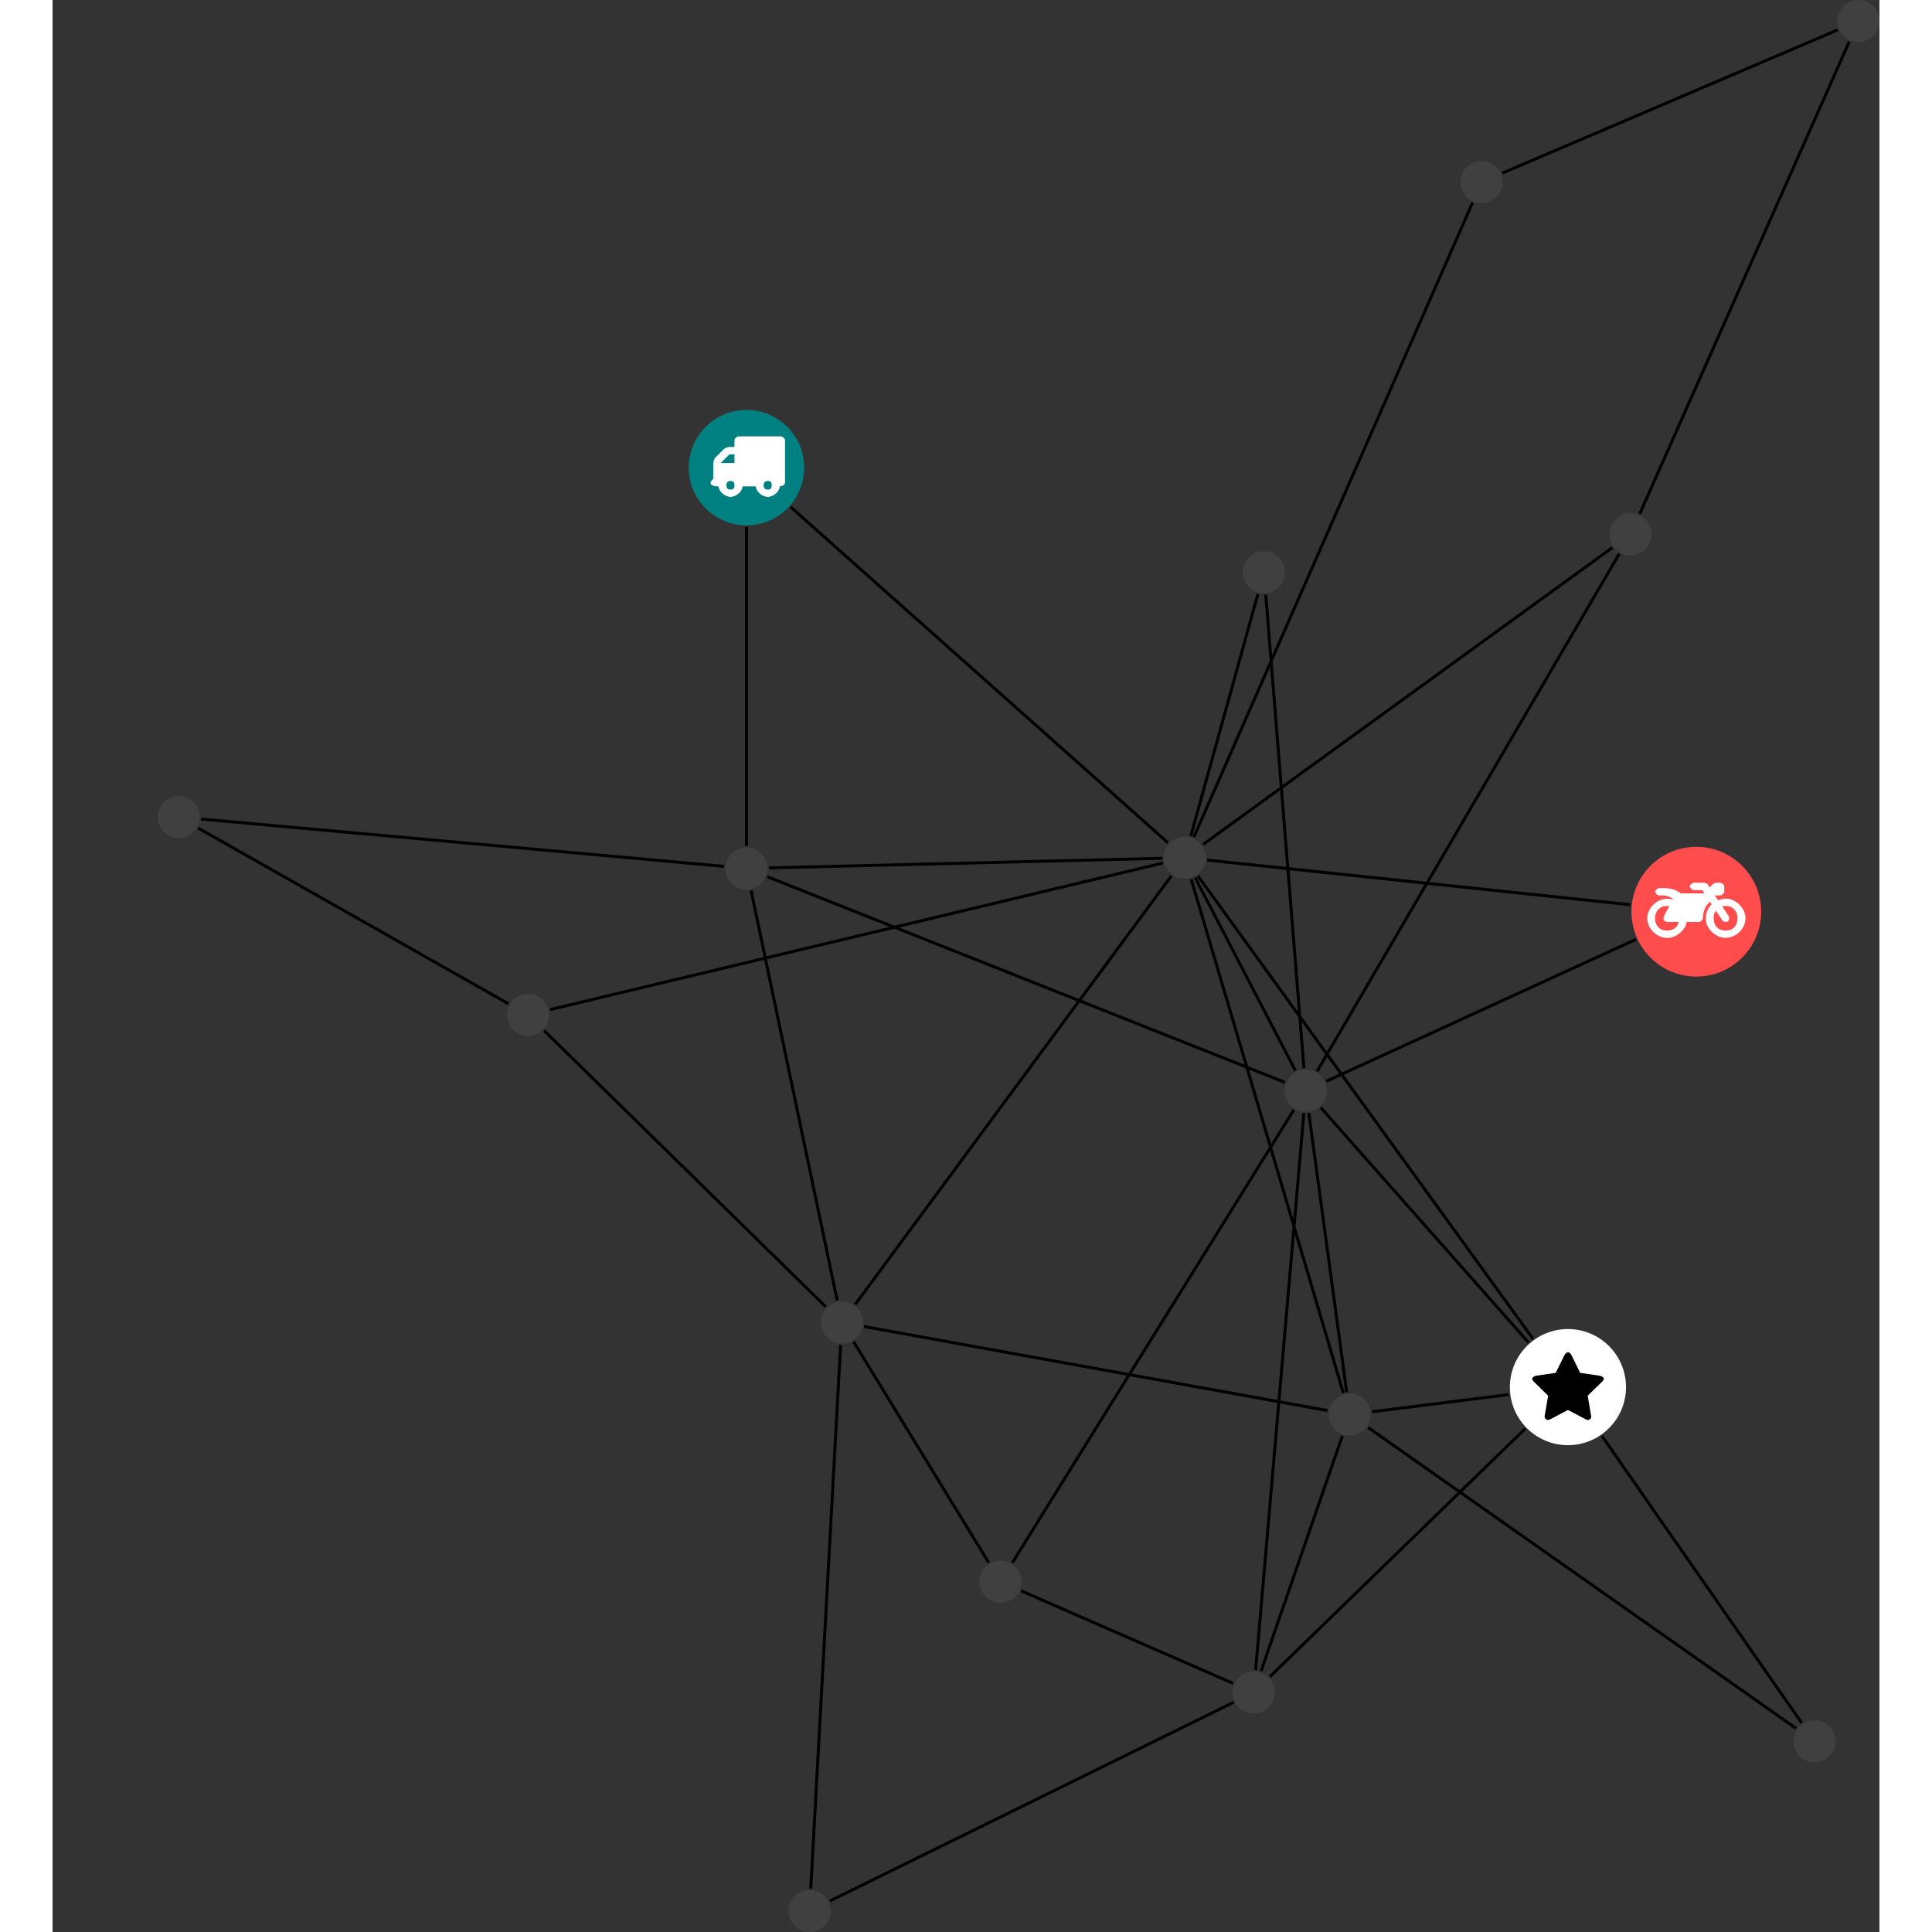 <?xml version="1.0" encoding="UTF-8"?>
<svg xmlns="http://www.w3.org/2000/svg" xmlns:xlink="http://www.w3.org/1999/xlink" width="258.698pt" height="258.698pt" viewBox="-14.074 0.000 244.624 258.698" version="1.1">
<rect x="-14.074" y="0.000" width="244.624" height="258.698" fill="#333333" stroke="none"/>
<defs>
<g>
<symbol overflow="visible" id="glyph0-0">
<path style="stroke:none;" d="M 1.422 -0.75 L 1.422 -7.922 L 3.562 -7.922 L 3.562 -0.891 L 1.422 -0.891 Z M 0.625 0 L 4.531 0 L 4.531 -8.812 L 0.438 -8.812 L 0.438 0 Z M 0.625 0 "/>
</symbol>
<symbol overflow="visible" id="glyph0-1">
<path style="stroke:none;" d="M 3.375 -0.844 C 3.375 -0.453 3.234 -0.266 2.844 -0.266 C 2.469 -0.266 2.297 -0.453 2.297 -0.844 C 2.297 -1.219 2.469 -1.422 2.844 -1.422 C 3.234 -1.422 3.375 -1.219 3.375 -0.844 Z M 1.594 -3.688 L 1.594 -3.859 C 1.594 -3.875 1.578 -3.875 1.594 -3.891 L 2.688 -4.969 C 2.703 -5 2.656 -4.984 2.688 -4.984 L 3.375 -4.984 L 3.375 -3.828 L 1.594 -3.828 Z M 8.359 -0.844 C 8.359 -0.453 8.219 -0.266 7.828 -0.266 C 7.453 -0.266 7.281 -0.453 7.281 -0.844 C 7.281 -1.219 7.453 -1.422 7.828 -1.422 C 8.219 -1.422 8.359 -1.219 8.359 -0.844 Z M 10.141 -6.891 C 10.141 -7.094 9.812 -7.391 9.609 -7.391 L 3.922 -7.391 C 3.719 -7.391 3.375 -7.094 3.375 -6.891 L 3.375 -5.969 L 2.672 -5.969 C 2.469 -5.969 2.078 -5.812 1.938 -5.672 L 0.844 -4.578 C 0.531 -4.266 0.531 -3.734 0.531 -3.328 L 0.531 -1.688 C 0.516 -1.688 0.172 -1.391 0.172 -1.203 C 0.172 -0.781 0.781 -0.703 1.062 -0.703 L 1.25 -0.703 C 1.25 -0.047 2.062 0.703 2.844 0.703 C 3.641 0.703 4.453 -0.047 4.453 -0.703 L 6.234 -0.703 C 6.234 -0.047 7.047 0.703 7.828 0.703 C 8.625 0.703 9.438 -0.047 9.438 -0.703 C 9.547 -0.703 10.141 -0.781 10.141 -1.203 Z M 10.141 -6.891 "/>
</symbol>
<symbol overflow="visible" id="glyph0-2">
<path style="stroke:none;" d="M 12.969 -2.906 C 12.844 -3.984 11.859 -5.016 10.781 -5.219 C 10.234 -5.328 9.703 -5.219 9.328 -5.031 L 8.875 -5.688 L 9.609 -5.688 C 9.812 -5.688 10.141 -5.984 10.141 -6.188 L 10.141 -6.891 C 10.141 -7.094 9.812 -7.391 9.609 -7.391 L 9.047 -7.391 C 8.969 -7.391 8.734 -7.312 8.656 -7.25 L 8.188 -6.766 L 7.891 -7.203 C 7.828 -7.281 7.594 -7.391 7.484 -7.391 L 6.078 -7.391 C 5.906 -7.391 5.547 -7.125 5.516 -6.953 C 5.484 -6.734 5.828 -6.406 6.047 -6.406 L 7.188 -6.406 L 7.484 -5.969 L 4.344 -5.969 C 4.141 -6.125 3.375 -6.672 2.141 -6.672 L 1.422 -6.672 C 1.219 -6.672 0.891 -6.375 0.891 -6.188 C 0.891 -5.984 1.219 -5.688 1.422 -5.688 L 1.781 -5.688 C 2.484 -5.688 2.906 -5.516 3.281 -5.188 L 3.25 -5.141 C 3.078 -5.188 2.797 -5.25 2.5 -5.25 C 1.109 -5.25 -0.172 -4 -0.172 -2.625 C -0.172 -1.25 1.109 0 2.5 0 C 3.75 0 4.953 -1.062 5.109 -2.141 L 6.766 -2.141 C 6.969 -2.141 7.281 -2.438 7.281 -2.625 C 7.281 -3.609 7.688 -4.391 8.219 -4.844 L 8.453 -4.5 C 7.969 -4.062 7.578 -3.203 7.672 -2.359 C 7.781 -1.172 8.969 -0.094 10.141 -0.016 C 11.703 0.094 13.156 -1.344 12.969 -2.906 Z M 2.5 -0.984 C 1.516 -0.984 0.875 -1.641 0.875 -2.625 C 0.875 -3.594 1.516 -4.281 2.5 -4.281 C 2.672 -4.281 2.844 -4.234 2.781 -4.25 L 2.047 -2.891 C 2 -2.781 2 -2.469 2.047 -2.359 C 2.125 -2.25 2.375 -2.141 2.5 -2.141 L 4.031 -2.141 C 3.891 -1.453 3.344 -0.984 2.5 -0.984 Z M 10.328 -0.984 C 9.344 -0.984 8.719 -1.641 8.719 -2.625 C 8.719 -3.109 8.859 -3.469 9.031 -3.641 L 9.906 -2.328 C 9.969 -2.219 10.203 -2.141 10.328 -2.141 C 10.391 -2.141 10.594 -2.188 10.641 -2.234 C 10.812 -2.344 10.844 -2.75 10.734 -2.922 L 9.875 -4.219 C 9.859 -4.219 10.094 -4.281 10.328 -4.281 C 11.297 -4.281 11.922 -3.594 11.922 -2.625 C 11.922 -1.641 11.297 -0.984 10.328 -0.984 Z M 10.328 -0.984 "/>
</symbol>
<symbol overflow="visible" id="glyph0-3">
<path style="stroke:none;" d="M 9.438 -5.078 C 9.438 -5.25 9.078 -5.453 8.938 -5.469 L 6.266 -5.859 L 5.078 -8.266 C 5.031 -8.375 4.75 -8.641 4.625 -8.641 C 4.5 -8.641 4.234 -8.375 4.172 -8.266 L 2.984 -5.859 L 0.312 -5.469 C 0.172 -5.453 -0.172 -5.25 -0.172 -5.078 C -0.172 -4.969 -0.062 -4.781 0.016 -4.719 L 1.969 -2.797 L 1.5 -0.062 C 1.5 -0.016 1.5 0.016 1.5 0.047 C 1.5 0.203 1.75 0.453 1.906 0.453 C 1.984 0.453 2.188 0.406 2.25 0.359 L 4.625 -0.891 L 7 0.359 C 7.062 0.406 7.266 0.453 7.344 0.453 C 7.5 0.453 7.75 0.203 7.75 0.047 C 7.75 0.016 7.75 -0.016 7.734 -0.062 L 7.266 -2.797 L 9.234 -4.719 C 9.297 -4.781 9.438 -4.969 9.438 -5.078 Z M 9.438 -5.078 "/>
</symbol>
</g>
<clipPath id="clip1">
  <path d="M 84 222 L 150 222 L 150 258.699 L 84 258.699 Z M 84 222 "/>
</clipPath>
<clipPath id="clip2">
  <path d="M 81 174 L 98 174 L 98 258.699 L 81 258.699 Z M 81 174 "/>
</clipPath>
<clipPath id="clip3">
  <path d="M 192 0 L 230.551 0 L 230.551 75 L 192 75 Z M 192 0 "/>
</clipPath>
<clipPath id="clip4">
  <path d="M 174 0 L 230.551 0 L 230.551 29 L 174 29 Z M 174 0 "/>
</clipPath>
<clipPath id="clip5">
  <path d="M 84 253 L 91 253 L 91 258.699 L 84 258.699 Z M 84 253 "/>
</clipPath>
<clipPath id="clip6">
  <path d="M 224 0 L 230.551 0 L 230.551 6 L 224 6 Z M 224 0 "/>
</clipPath>
</defs>
<g id="surface1">
<path style="fill:none;stroke-width:0.399;stroke-linecap:butt;stroke-linejoin:miter;stroke:rgb(0%,0%,0%);stroke-opacity:1;stroke-miterlimit:10;" d="M 0.002 -7.927 L 0.002 -50.65 " transform="matrix(1,0,0,-1,78.842,62.62)"/>
<path style="fill:none;stroke-width:0.399;stroke-linecap:butt;stroke-linejoin:miter;stroke:rgb(0%,0%,0%);stroke-opacity:1;stroke-miterlimit:10;" d="M 5.924 -5.271 L 56.435 -50.224 " transform="matrix(1,0,0,-1,78.842,62.62)"/>
<g clip-path="url(#clip1)" clip-rule="nonzero">
<path style="fill:none;stroke-width:0.399;stroke-linecap:butt;stroke-linejoin:miter;stroke:rgb(0%,0%,0%);stroke-opacity:1;stroke-miterlimit:10;" d="M 11.154 -191.931 L 65.213 -165.329 " transform="matrix(1,0,0,-1,78.842,62.62)"/>
</g>
<g clip-path="url(#clip2)" clip-rule="nonzero">
<path style="fill:none;stroke-width:0.399;stroke-linecap:butt;stroke-linejoin:miter;stroke:rgb(0%,0%,0%);stroke-opacity:1;stroke-miterlimit:10;" d="M 8.611 -190.251 L 12.607 -117.482 " transform="matrix(1,0,0,-1,78.842,62.62)"/>
</g>
<g clip-path="url(#clip3)" clip-rule="nonzero">
<path style="fill:none;stroke-width:0.399;stroke-linecap:butt;stroke-linejoin:miter;stroke:rgb(0%,0%,0%);stroke-opacity:1;stroke-miterlimit:10;" d="M 119.615 -6.173 L 147.666 57.046 " transform="matrix(1,0,0,-1,78.842,62.62)"/>
</g>
<path style="fill:none;stroke-width:0.399;stroke-linecap:butt;stroke-linejoin:miter;stroke:rgb(0%,0%,0%);stroke-opacity:1;stroke-miterlimit:10;" d="M 116.869 -11.536 L 76.416 -80.814 " transform="matrix(1,0,0,-1,78.842,62.62)"/>
<path style="fill:none;stroke-width:0.399;stroke-linecap:butt;stroke-linejoin:miter;stroke:rgb(0%,0%,0%);stroke-opacity:1;stroke-miterlimit:10;" d="M 115.947 -10.704 L 61.135 -50.458 " transform="matrix(1,0,0,-1,78.842,62.62)"/>
<path style="fill:none;stroke-width:0.399;stroke-linecap:butt;stroke-linejoin:miter;stroke:rgb(0%,0%,0%);stroke-opacity:1;stroke-miterlimit:10;" d="M 119.107 -63.161 L 77.638 -82.161 " transform="matrix(1,0,0,-1,78.842,62.62)"/>
<path style="fill:none;stroke-width:0.399;stroke-linecap:butt;stroke-linejoin:miter;stroke:rgb(0%,0%,0%);stroke-opacity:1;stroke-miterlimit:10;" d="M 118.349 -58.528 L 61.693 -52.548 " transform="matrix(1,0,0,-1,78.842,62.62)"/>
<g clip-path="url(#clip4)" clip-rule="nonzero">
<path style="fill:none;stroke-width:0.399;stroke-linecap:butt;stroke-linejoin:miter;stroke:rgb(0%,0%,0%);stroke-opacity:1;stroke-miterlimit:10;" d="M 101.217 39.444 L 146.115 58.616 " transform="matrix(1,0,0,-1,78.842,62.62)"/>
</g>
<path style="fill:none;stroke-width:0.399;stroke-linecap:butt;stroke-linejoin:miter;stroke:rgb(0%,0%,0%);stroke-opacity:1;stroke-miterlimit:10;" d="M 97.228 35.495 L 59.904 -49.466 " transform="matrix(1,0,0,-1,78.842,62.62)"/>
<path style="fill:none;stroke-width:0.399;stroke-linecap:butt;stroke-linejoin:miter;stroke:rgb(0%,0%,0%);stroke-opacity:1;stroke-miterlimit:10;" d="M 70.084 -161.892 L 104.279 -128.677 " transform="matrix(1,0,0,-1,78.842,62.62)"/>
<path style="fill:none;stroke-width:0.399;stroke-linecap:butt;stroke-linejoin:miter;stroke:rgb(0%,0%,0%);stroke-opacity:1;stroke-miterlimit:10;" d="M 68.904 -161.142 L 79.791 -129.646 " transform="matrix(1,0,0,-1,78.842,62.62)"/>
<path style="fill:none;stroke-width:0.399;stroke-linecap:butt;stroke-linejoin:miter;stroke:rgb(0%,0%,0%);stroke-opacity:1;stroke-miterlimit:10;" d="M 65.154 -162.786 L 36.775 -150.396 " transform="matrix(1,0,0,-1,78.842,62.62)"/>
<path style="fill:none;stroke-width:0.399;stroke-linecap:butt;stroke-linejoin:miter;stroke:rgb(0%,0%,0%);stroke-opacity:1;stroke-miterlimit:10;" d="M 68.181 -160.989 L 74.635 -86.427 " transform="matrix(1,0,0,-1,78.842,62.62)"/>
<path style="fill:none;stroke-width:0.399;stroke-linecap:butt;stroke-linejoin:miter;stroke:rgb(0%,0%,0%);stroke-opacity:1;stroke-miterlimit:10;" d="M 69.533 -17.013 L 74.65 -80.411 " transform="matrix(1,0,0,-1,78.842,62.62)"/>
<path style="fill:none;stroke-width:0.399;stroke-linecap:butt;stroke-linejoin:miter;stroke:rgb(0%,0%,0%);stroke-opacity:1;stroke-miterlimit:10;" d="M 68.482 -16.915 L 59.498 -49.321 " transform="matrix(1,0,0,-1,78.842,62.62)"/>
<path style="fill:none;stroke-width:0.399;stroke-linecap:butt;stroke-linejoin:miter;stroke:rgb(0%,0%,0%);stroke-opacity:1;stroke-miterlimit:10;" d="M 102.084 -124.114 L 83.771 -126.415 " transform="matrix(1,0,0,-1,78.842,62.62)"/>
<path style="fill:none;stroke-width:0.399;stroke-linecap:butt;stroke-linejoin:miter;stroke:rgb(0%,0%,0%);stroke-opacity:1;stroke-miterlimit:10;" d="M 114.553 -129.665 L 141.283 -168.067 " transform="matrix(1,0,0,-1,78.842,62.62)"/>
<path style="fill:none;stroke-width:0.399;stroke-linecap:butt;stroke-linejoin:miter;stroke:rgb(0%,0%,0%);stroke-opacity:1;stroke-miterlimit:10;" d="M 104.717 -117.146 L 76.892 -85.681 " transform="matrix(1,0,0,-1,78.842,62.62)"/>
<path style="fill:none;stroke-width:0.399;stroke-linecap:butt;stroke-linejoin:miter;stroke:rgb(0%,0%,0%);stroke-opacity:1;stroke-miterlimit:10;" d="M 105.322 -116.657 L 60.459 -54.677 " transform="matrix(1,0,0,-1,78.842,62.62)"/>
<path style="fill:none;stroke-width:0.399;stroke-linecap:butt;stroke-linejoin:miter;stroke:rgb(0%,0%,0%);stroke-opacity:1;stroke-miterlimit:10;" d="M -31.873 -71.786 L -73.401 -48.267 " transform="matrix(1,0,0,-1,78.842,62.62)"/>
<path style="fill:none;stroke-width:0.399;stroke-linecap:butt;stroke-linejoin:miter;stroke:rgb(0%,0%,0%);stroke-opacity:1;stroke-miterlimit:10;" d="M -27.092 -75.384 L 10.619 -112.357 " transform="matrix(1,0,0,-1,78.842,62.62)"/>
<path style="fill:none;stroke-width:0.399;stroke-linecap:butt;stroke-linejoin:miter;stroke:rgb(0%,0%,0%);stroke-opacity:1;stroke-miterlimit:10;" d="M -26.311 -72.571 L 55.756 -52.935 " transform="matrix(1,0,0,-1,78.842,62.62)"/>
<path style="fill:none;stroke-width:0.399;stroke-linecap:butt;stroke-linejoin:miter;stroke:rgb(0%,0%,0%);stroke-opacity:1;stroke-miterlimit:10;" d="M -73.022 -47.052 L -3.006 -53.392 " transform="matrix(1,0,0,-1,78.842,62.62)"/>
<path style="fill:none;stroke-width:0.399;stroke-linecap:butt;stroke-linejoin:miter;stroke:rgb(0%,0%,0%);stroke-opacity:1;stroke-miterlimit:10;" d="M 0.619 -56.618 L 12.15 -111.513 " transform="matrix(1,0,0,-1,78.842,62.62)"/>
<path style="fill:none;stroke-width:0.399;stroke-linecap:butt;stroke-linejoin:miter;stroke:rgb(0%,0%,0%);stroke-opacity:1;stroke-miterlimit:10;" d="M 2.806 -54.778 L 72.088 -82.306 " transform="matrix(1,0,0,-1,78.842,62.62)"/>
<path style="fill:none;stroke-width:0.399;stroke-linecap:butt;stroke-linejoin:miter;stroke:rgb(0%,0%,0%);stroke-opacity:1;stroke-miterlimit:10;" d="M 3.017 -53.591 L 55.674 -52.306 " transform="matrix(1,0,0,-1,78.842,62.62)"/>
<path style="fill:none;stroke-width:0.399;stroke-linecap:butt;stroke-linejoin:miter;stroke:rgb(0%,0%,0%);stroke-opacity:1;stroke-miterlimit:10;" d="M 83.244 -128.528 L 140.537 -168.81 " transform="matrix(1,0,0,-1,78.842,62.62)"/>
<path style="fill:none;stroke-width:0.399;stroke-linecap:butt;stroke-linejoin:miter;stroke:rgb(0%,0%,0%);stroke-opacity:1;stroke-miterlimit:10;" d="M 77.806 -126.255 L 15.74 -115.005 " transform="matrix(1,0,0,-1,78.842,62.62)"/>
<path style="fill:none;stroke-width:0.399;stroke-linecap:butt;stroke-linejoin:miter;stroke:rgb(0%,0%,0%);stroke-opacity:1;stroke-miterlimit:10;" d="M 80.373 -123.802 L 75.299 -86.407 " transform="matrix(1,0,0,-1,78.842,62.62)"/>
<path style="fill:none;stroke-width:0.399;stroke-linecap:butt;stroke-linejoin:miter;stroke:rgb(0%,0%,0%);stroke-opacity:1;stroke-miterlimit:10;" d="M 79.92 -123.9 L 59.549 -55.126 " transform="matrix(1,0,0,-1,78.842,62.62)"/>
<path style="fill:none;stroke-width:0.399;stroke-linecap:butt;stroke-linejoin:miter;stroke:rgb(0%,0%,0%);stroke-opacity:1;stroke-miterlimit:10;" d="M 32.435 -146.614 L 14.345 -117.04 " transform="matrix(1,0,0,-1,78.842,62.62)"/>
<path style="fill:none;stroke-width:0.399;stroke-linecap:butt;stroke-linejoin:miter;stroke:rgb(0%,0%,0%);stroke-opacity:1;stroke-miterlimit:10;" d="M 35.603 -146.626 L 73.299 -85.982 " transform="matrix(1,0,0,-1,78.842,62.62)"/>
<path style="fill:none;stroke-width:0.399;stroke-linecap:butt;stroke-linejoin:miter;stroke:rgb(0%,0%,0%);stroke-opacity:1;stroke-miterlimit:10;" d="M 14.564 -112.04 L 56.9 -54.657 " transform="matrix(1,0,0,-1,78.842,62.62)"/>
<path style="fill:none;stroke-width:0.399;stroke-linecap:butt;stroke-linejoin:miter;stroke:rgb(0%,0%,0%);stroke-opacity:1;stroke-miterlimit:10;" d="M 73.502 -80.739 L 60.08 -54.907 " transform="matrix(1,0,0,-1,78.842,62.62)"/>
<path style=" stroke:none;fill-rule:nonzero;fill:rgb(0%,50%,50%);fill-opacity:1;" d="M 86.57 62.621 C 86.57 58.352 83.109 54.891 78.844 54.891 C 74.574 54.891 71.113 58.352 71.113 62.621 C 71.113 66.887 74.574 70.348 78.844 70.348 C 83.109 70.348 86.57 66.887 86.57 62.621 Z M 86.57 62.621 "/>
<g style="fill:rgb(100%,100%,100%);fill-opacity:1;">
  <use xlink:href="#glyph0-1" x="73.861" y="65.823"/>
</g>
<g clip-path="url(#clip5)" clip-rule="nonzero">
<path style=" stroke:none;fill-rule:nonzero;fill:rgb(25%,25%,25%);fill-opacity:1;" d="M 90.105 255.879 C 90.105 254.324 88.844 253.062 87.285 253.062 C 85.73 253.062 84.469 254.324 84.469 255.879 C 84.469 257.438 85.73 258.699 87.285 258.699 C 88.844 258.699 90.105 257.438 90.105 255.879 Z M 90.105 255.879 "/>
</g>
<path style=" stroke:none;fill-rule:nonzero;fill:rgb(25%,25%,25%);fill-opacity:1;" d="M 200.047 71.551 C 200.047 69.996 198.785 68.734 197.23 68.734 C 195.672 68.734 194.41 69.996 194.41 71.551 C 194.41 73.109 195.672 74.371 197.23 74.371 C 198.785 74.371 200.047 73.109 200.047 71.551 Z M 200.047 71.551 "/>
<path style=" stroke:none;fill-rule:nonzero;fill:rgb(100%,29.999%,29.999%);fill-opacity:1;" d="M 214.715 122.078 C 214.715 117.281 210.828 113.391 206.027 113.391 C 201.23 113.391 197.344 117.281 197.344 122.078 C 197.344 126.875 201.23 130.766 206.027 130.766 C 210.828 130.766 214.715 126.875 214.715 122.078 Z M 214.715 122.078 "/>
<g style="fill:rgb(100%,100%,100%);fill-opacity:1;">
  <use xlink:href="#glyph0-2" x="199.628" y="125.591"/>
</g>
<path style=" stroke:none;fill-rule:nonzero;fill:rgb(25%,25%,25%);fill-opacity:1;" d="M 180.102 24.363 C 180.102 22.805 178.84 21.543 177.281 21.543 C 175.727 21.543 174.465 22.805 174.465 24.363 C 174.465 25.918 175.727 27.18 177.281 27.18 C 178.84 27.18 180.102 25.918 180.102 24.363 Z M 180.102 24.363 "/>
<path style=" stroke:none;fill-rule:nonzero;fill:rgb(25%,25%,25%);fill-opacity:1;" d="M 149.578 226.613 C 149.578 225.059 148.316 223.797 146.762 223.797 C 145.203 223.797 143.941 225.059 143.941 226.613 C 143.941 228.172 145.203 229.434 146.762 229.434 C 148.316 229.434 149.578 228.172 149.578 226.613 Z M 149.578 226.613 "/>
<path style=" stroke:none;fill-rule:nonzero;fill:rgb(25%,25%,25%);fill-opacity:1;" d="M 150.949 76.629 C 150.949 75.07 149.688 73.809 148.129 73.809 C 146.574 73.809 145.312 75.07 145.312 76.629 C 145.312 78.184 146.574 79.445 148.129 79.445 C 149.688 79.445 150.949 78.184 150.949 76.629 Z M 150.949 76.629 "/>
<path style=" stroke:none;fill-rule:nonzero;fill:rgb(100%,100%,100%);fill-opacity:1;" d="M 196.613 185.738 C 196.613 181.445 193.133 177.961 188.84 177.961 C 184.543 177.961 181.062 181.445 181.062 185.738 C 181.062 190.031 184.543 193.512 188.84 193.512 C 193.133 193.512 196.613 190.031 196.613 185.738 Z M 196.613 185.738 "/>
<g style="fill:rgb(0%,0%,0%);fill-opacity:1;">
  <use xlink:href="#glyph0-3" x="184.216" y="189.688"/>
</g>
<path style=" stroke:none;fill-rule:nonzero;fill:rgb(25%,25%,25%);fill-opacity:1;" d="M 52.414 135.891 C 52.414 134.336 51.152 133.074 49.594 133.074 C 48.039 133.074 46.777 134.336 46.777 135.891 C 46.777 137.449 48.039 138.711 49.594 138.711 C 51.152 138.711 52.414 137.449 52.414 135.891 Z M 52.414 135.891 "/>
<g clip-path="url(#clip6)" clip-rule="nonzero">
<path style=" stroke:none;fill-rule:nonzero;fill:rgb(25%,25%,25%);fill-opacity:1;" d="M 230.551 2.816 C 230.551 1.262 229.289 0 227.73 0 C 226.176 0 224.914 1.262 224.914 2.816 C 224.914 4.375 226.176 5.637 227.73 5.637 C 229.289 5.637 230.551 4.375 230.551 2.816 Z M 230.551 2.816 "/>
</g>
<path style=" stroke:none;fill-rule:nonzero;fill:rgb(25%,25%,25%);fill-opacity:1;" d="M 5.637 109.398 C 5.637 107.844 4.375 106.582 2.816 106.582 C 1.262 106.582 0 107.844 0 109.398 C 0 110.957 1.262 112.219 2.816 112.219 C 4.375 112.219 5.637 110.957 5.637 109.398 Z M 5.637 109.398 "/>
<path style=" stroke:none;fill-rule:nonzero;fill:rgb(25%,25%,25%);fill-opacity:1;" d="M 81.66 116.285 C 81.66 114.73 80.398 113.469 78.844 113.469 C 77.285 113.469 76.023 114.73 76.023 116.285 C 76.023 117.84 77.285 119.102 78.844 119.102 C 80.398 119.102 81.66 117.84 81.66 116.285 Z M 81.66 116.285 "/>
<path style=" stroke:none;fill-rule:nonzero;fill:rgb(25%,25%,25%);fill-opacity:1;" d="M 162.438 189.41 C 162.438 187.855 161.176 186.594 159.617 186.594 C 158.062 186.594 156.801 187.855 156.801 189.41 C 156.801 190.969 158.062 192.23 159.617 192.23 C 161.176 192.23 162.438 190.969 162.438 189.41 Z M 162.438 189.41 "/>
<path style=" stroke:none;fill-rule:nonzero;fill:rgb(25%,25%,25%);fill-opacity:1;" d="M 224.664 233.164 C 224.664 231.605 223.402 230.344 221.848 230.344 C 220.289 230.344 219.027 231.605 219.027 233.164 C 219.027 234.719 220.289 235.98 221.848 235.98 C 223.402 235.98 224.664 234.719 224.664 233.164 Z M 224.664 233.164 "/>
<path style=" stroke:none;fill-rule:nonzero;fill:rgb(25%,25%,25%);fill-opacity:1;" d="M 115.672 211.809 C 115.672 210.25 114.41 208.988 112.852 208.988 C 111.297 208.988 110.035 210.25 110.035 211.809 C 110.035 213.363 111.297 214.625 112.852 214.625 C 114.41 214.625 115.672 213.363 115.672 211.809 Z M 115.672 211.809 "/>
<path style=" stroke:none;fill-rule:nonzero;fill:rgb(25%,25%,25%);fill-opacity:1;" d="M 94.434 177.086 C 94.434 175.531 93.172 174.27 91.613 174.27 C 90.059 174.27 88.797 175.531 88.797 177.086 C 88.797 178.641 90.059 179.902 91.613 179.902 C 93.172 179.902 94.434 178.641 94.434 177.086 Z M 94.434 177.086 "/>
<path style=" stroke:none;fill-rule:nonzero;fill:rgb(25%,25%,25%);fill-opacity:1;" d="M 156.555 146.039 C 156.555 144.48 155.293 143.219 153.734 143.219 C 152.18 143.219 150.918 144.48 150.918 146.039 C 150.918 147.594 152.18 148.855 153.734 148.855 C 155.293 148.855 156.555 147.594 156.555 146.039 Z M 156.555 146.039 "/>
<path style=" stroke:none;fill-rule:nonzero;fill:rgb(25%,25%,25%);fill-opacity:1;" d="M 140.352 114.852 C 140.352 113.293 139.09 112.031 137.531 112.031 C 135.977 112.031 134.715 113.293 134.715 114.852 C 134.715 116.406 135.977 117.668 137.531 117.668 C 139.09 117.668 140.352 116.406 140.352 114.852 Z M 140.352 114.852 "/>
</g>
</svg>
